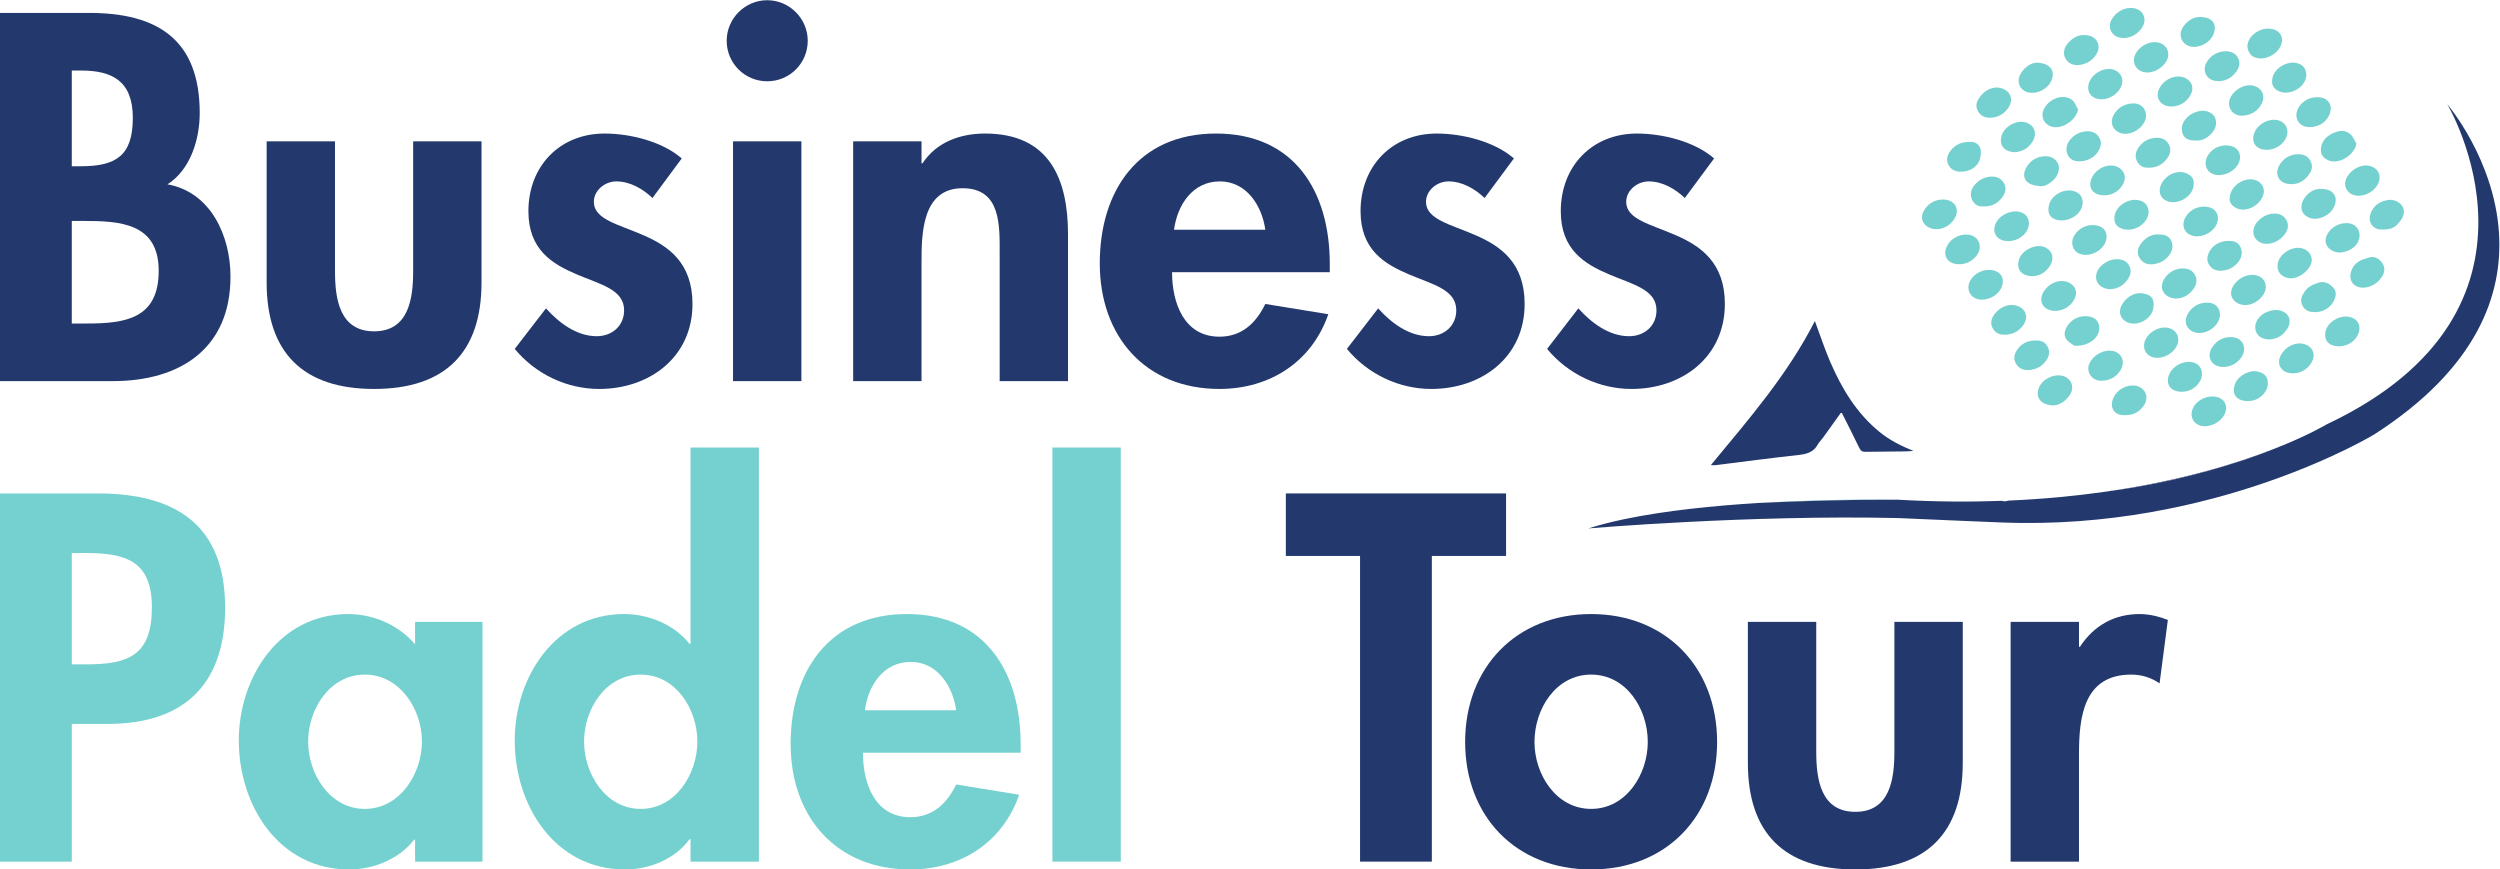 <?xml version="1.0" encoding="UTF-8" standalone="no"?>
<svg
   xmlns:dc="http://purl.org/dc/elements/1.1/"
   xmlns:cc="http://creativecommons.org/ns#"
   xmlns:rdf="http://www.w3.org/1999/02/22-rdf-syntax-ns#"
   xmlns:svg="http://www.w3.org/2000/svg"
   xmlns="http://www.w3.org/2000/svg"
   viewBox="0 0 516.149 179.508"
   height="179.508"
   width="516.149"
   xml:space="preserve"
   id="svg2"
   version="1.1"><defs
     id="defs6"><clipPath
       id="clipPath18"
       clipPathUnits="userSpaceOnUse"><path
         id="path16"
         d="M 0,134.631 H 387.112 V 0 H 0 Z" /></clipPath></defs><g
     transform="matrix(1.333,0,0,-1.333,0,179.508)"
     id="g10"><g
       id="g12"><g
         clip-path="url(#clipPath18)"
         id="g14"><g
           transform="translate(11.118,84.56)"
           id="g20"><path
             id="path22"
             style="fill:#23396e;fill-opacity:1;fill-rule:nonzero;stroke:none"
             d="m 0,0 h 2.345 c 5.975,0 11.118,0.756 11.118,8.167 0,7.414 -6.052,7.717 -11.648,7.717 H 0 Z m 0,24.354 h 1.362 c 5.446,0 8.092,1.589 8.092,7.489 0,5.824 -3.327,7.336 -8.017,7.336 H 0 Z m -11.118,23.75 H 2.723 c 10.588,0 17.093,-4.16 17.093,-15.505 0,-4.085 -1.437,-8.773 -4.991,-11.043 6.731,-1.21 9.757,-8.017 9.757,-14.295 0,-11.195 -7.867,-16.186 -18.229,-16.186 h -17.471 z" /></g><g
           transform="translate(51.888,112.771)"
           id="g24"><path
             id="path26"
             style="fill:#23396e;fill-opacity:1;fill-rule:nonzero;stroke:none"
             d="m 0,0 v -20.119 c 0,-4.235 0.681,-9.303 6.05,-9.303 5.371,0 6.052,5.068 6.052,9.303 V 0 h 10.59 v -21.858 c 0,-10.816 -5.599,-16.49 -16.642,-16.49 -11.043,0 -16.64,5.674 -16.64,16.49 V 0 Z" /></g><g
           transform="translate(101.053,103.998)"
           id="g28"><path
             id="path30"
             style="fill:#23396e;fill-opacity:1;fill-rule:nonzero;stroke:none"
             d="m 0,0 c -1.512,1.437 -3.479,2.571 -5.597,2.571 -1.739,0 -3.479,-1.36 -3.479,-3.177 0,-2.723 3.857,-3.479 7.639,-5.143 3.857,-1.662 7.639,-4.235 7.639,-10.663 0,-8.245 -6.655,-13.163 -14.447,-13.163 -4.991,0 -9.831,2.27 -13.085,6.203 l 4.841,6.279 c 2.042,-2.27 4.765,-4.312 7.866,-4.312 2.346,0 4.235,1.589 4.235,4.009 0,3.252 -3.704,4.008 -7.411,5.597 -3.707,1.587 -7.413,3.782 -7.413,9.757 0,6.958 4.84,12.026 11.801,12.026 3.932,0 8.923,-1.211 11.949,-3.857 z" /></g><path
           id="path32"
           style="fill:#23396e;fill-opacity:1;fill-rule:nonzero;stroke:none"
           d="m 124.123,75.635 h -10.59 v 37.136 h 10.59 z m 0.983,52.717 c 0,-3.479 -2.798,-6.278 -6.277,-6.278 -3.479,0 -6.278,2.799 -6.278,6.278 0,3.404 2.799,6.279 6.278,6.279 3.479,0 6.277,-2.875 6.277,-6.279" /><g
           transform="translate(142.73,109.369)"
           id="g34"><path
             id="path36"
             style="fill:#23396e;fill-opacity:1;fill-rule:nonzero;stroke:none"
             d="m 0,0 h 0.15 c 2.193,3.327 5.9,4.613 9.682,4.613 9.984,0 12.858,-7.033 12.858,-15.656 V -33.735 H 12.102 v 19.666 c 0,4.463 0.225,10.21 -5.749,10.21 C 0.075,-3.859 0,-10.893 0,-15.355 v -18.38 H -10.59 V 3.402 l 10.59,0 z" /></g><g
           transform="translate(195.977,99.082)"
           id="g38"><path
             id="path40"
             style="fill:#23396e;fill-opacity:1;fill-rule:nonzero;stroke:none"
             d="m 0,0 c -0.528,3.782 -2.949,7.487 -7.033,7.487 -4.236,0 -6.581,-3.63 -7.109,-7.487 z m -14.445,-6.58 c 0,-4.691 1.815,-9.984 7.336,-9.984 3.479,0 5.672,2.117 7.109,5.068 l 9.759,-1.589 c -2.573,-7.412 -9.078,-11.574 -16.868,-11.574 -11.496,0 -18.531,8.17 -18.531,19.44 0,11.269 5.976,20.119 18.001,20.119 C 4.54,14.9 9.984,5.899 9.984,-5.296 V -6.58 Z" /></g><g
           transform="translate(229.94,103.998)"
           id="g42"><path
             id="path44"
             style="fill:#23396e;fill-opacity:1;fill-rule:nonzero;stroke:none"
             d="m 0,0 c -1.512,1.437 -3.479,2.571 -5.597,2.571 -1.739,0 -3.479,-1.36 -3.479,-3.177 0,-2.723 3.857,-3.479 7.639,-5.143 3.857,-1.662 7.639,-4.235 7.639,-10.663 0,-8.245 -6.655,-13.163 -14.447,-13.163 -4.991,0 -9.831,2.27 -13.085,6.203 l 4.841,6.279 c 2.042,-2.27 4.765,-4.312 7.866,-4.312 2.346,0 4.236,1.589 4.236,4.009 0,3.252 -3.705,4.008 -7.412,5.597 -3.707,1.587 -7.413,3.782 -7.413,9.757 0,6.958 4.84,12.026 11.801,12.026 3.932,0 8.923,-1.211 11.949,-3.857 z" /></g><g
           transform="translate(260.951,103.998)"
           id="g46"><path
             id="path48"
             style="fill:#23396e;fill-opacity:1;fill-rule:nonzero;stroke:none"
             d="m 0,0 c -1.512,1.437 -3.479,2.571 -5.597,2.571 -1.739,0 -3.479,-1.36 -3.479,-3.177 0,-2.723 3.857,-3.479 7.639,-5.143 3.857,-1.662 7.639,-4.235 7.639,-10.663 0,-8.245 -6.655,-13.163 -14.447,-13.163 -4.991,0 -9.831,2.27 -13.085,6.203 l 4.841,6.279 c 2.042,-2.27 4.765,-4.312 7.866,-4.312 2.346,0 4.235,1.589 4.235,4.009 0,3.252 -3.704,4.008 -7.411,5.597 -3.707,1.587 -7.413,3.782 -7.413,9.757 0,6.958 4.84,12.026 11.801,12.026 3.932,0 8.923,-1.211 11.949,-3.857 z" /></g><g
           transform="translate(11.118,31.767)"
           id="g50"><path
             id="path52"
             style="fill:#75d1cf;fill-opacity:1;fill-rule:nonzero;stroke:none"
             d="m 0,0 h 2.27 c 6.58,0 10.135,1.439 10.135,8.85 0,7.336 -4.236,8.395 -10.438,8.395 L 0,17.245 Z M 0,-30.556 H -11.118 V 26.473 H 4.01 c 11.949,0 19.74,-4.765 19.74,-17.698 0,-12.102 -6.58,-18.001 -18.229,-18.001 H 0 Z" /></g><g
           transform="translate(65.35,19.818)"
           id="g54"><path
             id="path56"
             style="fill:#75d1cf;fill-opacity:1;fill-rule:nonzero;stroke:none"
             d="m 0,0 c 0,4.991 -3.404,10.362 -8.848,10.362 -5.447,0 -8.775,-5.371 -8.775,-10.362 0,-4.993 3.328,-10.437 8.775,-10.437 C -3.404,-10.437 0,-4.993 0,0 M 9.379,-18.607 H -1.059 v 3.404 h -0.15 c -2.27,-2.951 -6.202,-4.615 -10.06,-4.615 -10.892,0 -17.094,9.909 -17.094,19.968 0,9.834 6.277,19.591 16.942,19.591 3.857,0 7.791,-1.665 10.362,-4.69 V 18.53 H 9.379 Z" /></g><g
           transform="translate(108.01,19.818)"
           id="g58"><path
             id="path60"
             style="fill:#75d1cf;fill-opacity:1;fill-rule:nonzero;stroke:none"
             d="m 0,0 c 0,4.991 -3.329,10.362 -8.773,10.362 -5.446,0 -8.775,-5.371 -8.775,-10.362 0,-4.993 3.329,-10.437 8.775,-10.437 C -3.329,-10.437 0,-4.993 0,0 m -1.059,-15.128 h -0.15 c -2.195,-3.026 -6.127,-4.69 -9.984,-4.69 -10.893,0 -17.095,9.909 -17.095,19.968 0,9.834 6.277,19.591 16.942,19.591 3.857,0 7.792,-1.665 10.137,-4.613 h 0.15 v 30.406 h 10.59 v -64.141 h -10.59 z" /></g><g
           transform="translate(148.097,24.659)"
           id="g62"><path
             id="path64"
             style="fill:#75d1cf;fill-opacity:1;fill-rule:nonzero;stroke:none"
             d="m 0,0 c -0.528,3.782 -2.949,7.487 -7.033,7.487 -4.236,0 -6.581,-3.63 -7.109,-7.487 z m -14.445,-6.58 c 0,-4.691 1.815,-9.984 7.336,-9.984 3.479,0 5.672,2.117 7.109,5.068 l 9.759,-1.589 c -2.573,-7.412 -9.078,-11.574 -16.868,-11.574 -11.496,0 -18.531,8.17 -18.531,19.44 0,11.269 5.976,20.119 18.001,20.119 C 4.54,14.9 9.984,5.899 9.984,-5.296 V -6.58 Z" /></g><path
           id="path66"
           style="fill:#75d1cf;fill-opacity:1;fill-rule:nonzero;stroke:none"
           d="m 173.589,1.211 h -10.59 v 64.14 h 10.59 z" /><g
           transform="translate(221.768,1.211)"
           id="g68"><path
             id="path70"
             style="fill:#23396e;fill-opacity:1;fill-rule:nonzero;stroke:none"
             d="M 0,0 H -11.118 V 47.348 H -22.614 V 57.03 H 11.498 V 47.348 H 0 Z" /></g><g
           transform="translate(237.666,19.743)"
           id="g72"><path
             id="path74"
             style="fill:#23396e;fill-opacity:1;fill-rule:nonzero;stroke:none"
             d="m 0,0 c 0,-4.993 3.327,-10.362 8.773,-10.362 5.446,0 8.773,5.369 8.773,10.362 0,5.142 -3.327,10.437 -8.773,10.437 C 3.327,10.437 0,5.142 0,0 m 28.286,0 c 0,-11.498 -7.864,-19.743 -19.513,-19.743 -11.649,0 -19.515,8.245 -19.515,19.743 0,11.571 7.942,19.816 19.515,19.816 11.571,0 19.513,-8.245 19.513,-19.816" /></g><g
           transform="translate(281.307,38.348)"
           id="g76"><path
             id="path78"
             style="fill:#23396e;fill-opacity:1;fill-rule:nonzero;stroke:none"
             d="m 0,0 v -20.119 c 0,-4.235 0.681,-9.303 6.05,-9.303 5.371,0 6.052,5.068 6.052,9.303 V 0 h 10.59 v -21.858 c 0,-10.816 -5.599,-16.49 -16.642,-16.49 -11.043,0 -16.64,5.674 -16.64,16.49 V 0 Z" /></g><g
           transform="translate(322.002,34.49)"
           id="g80"><path
             id="path82"
             style="fill:#23396e;fill-opacity:1;fill-rule:nonzero;stroke:none"
             d="m 0,0 h 0.15 c 2.118,3.254 5.294,5.068 9.229,5.068 1.512,0 3.024,-0.378 4.385,-0.908 L 12.48,-5.672 C 11.193,-4.766 9.681,-4.31 8.092,-4.31 0.756,-4.31 0,-10.815 0,-16.564 V -33.279 H -10.59 V 3.857 l 10.59,0 z" /></g><g
           transform="translate(324.975,126.922)"
           id="g84"><path
             id="path86"
             style="fill:#75d1cf;fill-opacity:1;fill-rule:nonzero;stroke:none"
             d="M 0,0 C 0.041,0.166 0.06,0.33 0.058,0.49 0.06,0.33 0.041,0.166 0,0" /></g><g
           transform="translate(324.975,126.922)"
           id="g88"><path
             id="path90"
             style="fill:#75d1cf;fill-opacity:1;fill-rule:nonzero;stroke:none"
             d="M 0,0 C -0.021,-0.086 -0.049,-0.173 -0.082,-0.259 -0.049,-0.173 -0.021,-0.086 0,0" /></g><g
           transform="translate(349.343,99.921)"
           id="g92"><path
             id="path94"
             style="fill:#75d1cf;fill-opacity:1;fill-rule:nonzero;stroke:none"
             d="M 0,0 C 0.067,0.113 0.145,0.22 0.228,0.325 0.145,0.22 0.067,0.113 0,0" /></g><g
           transform="translate(358.248,86.334)"
           id="g96"><path
             id="path98"
             style="fill:#75d1cf;fill-opacity:1;fill-rule:nonzero;stroke:none"
             d="M 0,0 C -0.547,0.026 -0.996,0.195 -1.326,0.545 -0.996,0.195 -0.547,0.025 0,0 0.898,-0.088 1.81,0.206 2.48,0.782 1.81,0.206 0.898,-0.088 0,0" /></g><g
           transform="translate(324.92,128.021)"
           id="g100"><path
             id="path102"
             style="fill:#75d1cf;fill-opacity:1;fill-rule:nonzero;stroke:none"
             d="M 0,0 C 0.067,-0.175 0.105,-0.362 0.112,-0.556 0.105,-0.362 0.067,-0.175 0,0" /></g><g
           transform="translate(324.873,128.131)"
           id="g104"><path
             id="path106"
             style="fill:#75d1cf;fill-opacity:1;fill-rule:nonzero;stroke:none"
             d="M 0,0 C 0.009,-0.02 0.017,-0.041 0.026,-0.062 0.017,-0.041 0.009,-0.02 0,0" /></g><g
           transform="translate(278.576,64.196)"
           id="g108"><path
             id="path110"
             style="fill:#23396e;fill-opacity:1;fill-rule:nonzero;stroke:none"
             d="M 0,0 C 1.253,0.137 2.29,0.422 2.947,1.588 3.182,2.005 3.542,2.349 3.825,2.741 4.766,4.044 5.697,5.353 6.628,6.652 7.569,4.775 8.516,2.934 9.409,1.068 9.623,0.622 9.893,0.48 10.344,0.487 12.425,0.516 14.508,0.529 16.59,0.556 16.988,0.561 17.386,0.604 17.784,0.63 15.897,1.391 14.151,2.261 12.606,3.51 8.99,6.432 6.678,10.287 4.874,14.474 4.004,16.495 3.32,18.596 2.519,20.748 -1.676,12.505 -7.675,5.585 -13.592,-1.567 c 0.317,-0.009 0.49,-0.036 0.657,-0.016 C -8.624,-1.05 -4.317,-0.474 0,0" /></g><g
           transform="translate(314.063,109.067)"
           id="g112"><path
             id="path114"
             style="fill:#75d1cf;fill-opacity:1;fill-rule:nonzero;stroke:none"
             d="m 0,0 c -1.132,-1.575 -0.496,-2.974 1.492,-3.182 0.897,-0.24 1.673,0.175 2.366,0.775 0.844,0.73 1.179,1.824 0.853,2.607 C 4.377,1 3.546,1.48 2.523,1.397 1.483,1.312 0.612,0.851 0,0" /></g><g
           transform="translate(308.134,116.43)"
           id="g116"><path
             id="path118"
             style="fill:#75d1cf;fill-opacity:1;fill-rule:nonzero;stroke:none"
             d="M 0,0 C 1.274,0.001 2.278,0.537 2.974,1.616 3.867,3.001 3.121,4.513 1.21,4.686 0.135,4.684 -0.897,4.131 -1.631,3.008 -2.045,2.375 -2.178,1.729 -1.789,1.037 -1.397,0.339 -0.781,-0.001 0,0" /></g><g
           transform="translate(310.273,82.833)"
           id="g120"><path
             id="path122"
             style="fill:#75d1cf;fill-opacity:1;fill-rule:nonzero;stroke:none"
             d="M 0,0 C 1.42,-0.13 2.82,0.7 3.375,1.966 3.767,2.859 3.465,3.762 2.611,4.257 1.344,4.99 -0.367,4.503 -1.372,3.155 -1.827,2.544 -2.024,1.887 -1.728,1.185 -1.409,0.428 -0.793,0.017 0,0" /></g><g
           transform="translate(363.641,107.454)"
           id="g124"><path
             id="path126"
             style="fill:#75d1cf;fill-opacity:1;fill-rule:nonzero;stroke:none"
             d="M 0,0 C -0.951,-1.403 -0.207,-2.968 1.476,-3.105 2.793,-3.212 4.262,-2.311 4.765,-1.087 5.219,0.018 4.7,1.112 3.55,1.478 2.362,1.856 0.825,1.216 0,0" /></g><g
           transform="translate(348.96,125.912)"
           id="g128"><path
             id="path130"
             style="fill:#75d1cf;fill-opacity:1;fill-rule:nonzero;stroke:none"
             d="M 0,0 C 1.641,-0.944 4.337,0.458 4.508,2.497 4.492,3.124 4.233,3.743 3.463,4.096 1.813,4.853 -0.517,3.67 -0.85,1.888 -0.978,1.207 -0.586,0.337 0,0" /></g><g
           transform="translate(330.354,118.652)"
           id="g132"><path
             id="path134"
             style="fill:#75d1cf;fill-opacity:1;fill-rule:nonzero;stroke:none"
             d="m 0,0 c -1.355,-0.062 -2.42,-0.666 -3.046,-1.922 -0.536,-1.077 -0.084,-2.222 1.042,-2.647 1.607,-0.606 3.861,0.79 4.029,2.496 C 2.141,-0.89 1.259,0.058 0,0" /></g><g
           transform="translate(356.081,110.779)"
           id="g136"><path
             id="path138"
             style="fill:#75d1cf;fill-opacity:1;fill-rule:nonzero;stroke:none"
             d="m 0,0 c -1.255,0.014 -2.298,-0.493 -2.986,-1.598 -0.899,-1.446 -0.182,-2.898 1.49,-3.02 1.115,-0.121 2.032,0.306 2.745,1.108 0.567,0.639 0.984,1.384 0.604,2.297 C 1.512,-0.394 0.819,-0.009 0,0" /></g><g
           transform="translate(346.25,87.915)"
           id="g140"><path
             id="path142"
             style="fill:#75d1cf;fill-opacity:1;fill-rule:nonzero;stroke:none"
             d="M 0,0 C 1.27,-1.004 3.371,-0.425 4.346,1.187 5.173,2.553 4.406,4.044 2.809,4.177 1.4,4.294 -0.163,3.281 -0.592,1.943 -0.838,1.174 -0.637,0.504 0,0" /></g><g
           transform="translate(349.215,121.341)"
           id="g144"><path
             id="path146"
             style="fill:#75d1cf;fill-opacity:1;fill-rule:nonzero;stroke:none"
             d="m 0,0 c -1.566,0.557 -3.798,-0.856 -3.964,-2.508 -0.121,-1.21 0.809,-2.168 2.104,-2.084 1.291,0.083 2.315,0.667 2.94,1.844 C 1.683,-1.612 1.216,-0.433 0,0" /></g><g
           transform="translate(352.451,101.578)"
           id="g148"><path
             id="path150"
             style="fill:#75d1cf;fill-opacity:1;fill-rule:nonzero;stroke:none"
             d="M 0,0 C 0.697,-0.042 1.253,-0.335 1.603,-0.885 1.253,-0.335 0.697,-0.042 0.001,0.001 -1.051,0.089 -2.205,-0.48 -2.879,-1.331 -2.205,-0.48 -1.051,0.089 0,0" /></g><g
           transform="translate(353.92,98.453)"
           id="g152"><path
             id="path154"
             style="fill:#75d1cf;fill-opacity:1;fill-rule:nonzero;stroke:none"
             d="M 0,0 C 0.432,0.618 0.592,1.298 0.271,1.989 0.229,2.078 0.184,2.162 0.134,2.24 -0.216,2.79 -0.773,3.083 -1.469,3.125 -2.52,3.214 -3.674,2.644 -4.348,1.794 -4.431,1.689 -4.509,1.581 -4.577,1.468 -4.665,1.322 -4.738,1.169 -4.795,1.011 -5.177,-0.049 -4.67,-1.075 -3.583,-1.44 -2.402,-1.836 -0.845,-1.209 0,0" /></g><g
           transform="translate(359.465,111.644)"
           id="g156"><path
             id="path158"
             style="fill:#75d1cf;fill-opacity:1;fill-rule:nonzero;stroke:none"
             d="M 0,0 C -0.083,-0.855 0.35,-1.444 1.113,-1.794 2.71,-2.525 5.131,-1.119 5.508,0.76 5.206,1.256 4.996,1.855 4.582,2.228 3.724,3.003 2.709,2.79 1.772,2.338 0.802,1.871 0.11,1.126 0,0" /></g><g
           transform="translate(325.517,75.689)"
           id="g160"><path
             id="path162"
             style="fill:#75d1cf;fill-opacity:1;fill-rule:nonzero;stroke:none"
             d="M 0,0 C 1.222,0.038 2.233,0.533 2.902,1.622 3.775,3.044 3.035,4.543 1.384,4.667 0.069,4.767 -1.442,3.836 -1.931,2.626 -2.458,1.324 -1.481,-0.046 0,0" /></g><g
           transform="translate(322.154,101.978)"
           id="g164"><path
             id="path166"
             style="fill:#75d1cf;fill-opacity:1;fill-rule:nonzero;stroke:none"
             d="M 0,0 C 0.669,1.032 0.523,2.272 -0.33,2.81 -2.04,3.888 -4.686,2.562 -4.875,0.533 -4.974,-0.532 -4.524,-1.149 -3.472,-1.388 -2.232,-1.67 -0.68,-1.049 0,0" /></g><g
           transform="translate(341.682,124.855)"
           id="g168"><path
             id="path170"
             style="fill:#75d1cf;fill-opacity:1;fill-rule:nonzero;stroke:none"
             d="m 0,0 c -0.591,-1.215 0.105,-2.555 1.465,-2.725 1.421,-0.179 2.529,0.42 3.315,1.58 C 5.675,0.177 4.901,1.724 3.304,1.866 1.954,1.986 0.592,1.217 0,0" /></g><g
           transform="translate(327.998,108.795)"
           id="g172"><path
             id="path174"
             style="fill:#75d1cf;fill-opacity:1;fill-rule:nonzero;stroke:none"
             d="m 0,0 c -1.26,0.627 -3.094,-0.046 -3.878,-1.422 -0.847,-1.488 -0.193,-2.792 1.482,-2.95 1.343,-0.126 2.569,0.528 3.22,1.718 C 1.398,-1.605 1.064,-0.529 0,0" /></g><g
           transform="translate(354.344,91.607)"
           id="g176"><path
             id="path178"
             style="fill:#75d1cf;fill-opacity:1;fill-rule:nonzero;stroke:none"
             d="M 0,0 C 1.498,-0.314 3.154,1.008 3.594,2.17 3.946,3.101 3.463,4.092 2.518,4.494 0.906,5.181 -1.401,3.816 -1.583,2.068 -1.694,1.005 -1.059,0.222 0,0" /></g><g
           transform="translate(318.059,86.523)"
           id="g180"><path
             id="path182"
             style="fill:#75d1cf;fill-opacity:1;fill-rule:nonzero;stroke:none"
             d="M 0,0 C 1.396,-0.121 2.77,0.704 3.316,1.992 3.704,2.906 3.41,3.784 2.551,4.28 1.263,5.024 -0.499,4.496 -1.456,3.077 -2.433,1.631 -1.732,0.151 0,0" /></g><g
           transform="translate(339.885,83.207)"
           id="g184"><path
             id="path186"
             style="fill:#75d1cf;fill-opacity:1;fill-rule:nonzero;stroke:none"
             d="M 0,0 C 1.612,-0.554 3.759,0.814 3.938,2.509 4.058,3.649 3.297,4.555 2.096,4.587 0.826,4.622 -0.23,4.089 -0.925,3.026 -1.753,1.759 -1.32,0.454 0,0" /></g><g
           transform="translate(338.69,122.456)"
           id="g188"><path
             id="path190"
             style="fill:#75d1cf;fill-opacity:1;fill-rule:nonzero;stroke:none"
             d="m 0,0 c -1.277,0.805 -3.18,0.221 -4.122,-1.265 -0.875,-1.38 -0.163,-2.852 1.455,-3.008 1.43,-0.138 2.819,0.696 3.372,2.026 C 1.075,-1.359 0.808,-0.509 0,0" /></g><g
           transform="translate(328.354,128.827)"
           id="g192"><path
             id="path194"
             style="fill:#75d1cf;fill-opacity:1;fill-rule:nonzero;stroke:none"
             d="M 0,0 C 1.316,-0.263 2.774,0.439 3.489,1.681 4.248,2.997 3.505,4.432 1.982,4.593 0.69,4.73 -0.636,4.005 -1.307,2.797 -1.972,1.6 -1.351,0.27 0,0" /></g><g
           transform="translate(337.274,81.38)"
           id="g196"><path
             id="path198"
             style="fill:#75d1cf;fill-opacity:1;fill-rule:nonzero;stroke:none"
             d="M 0,0 C 0.345,0.992 -0.109,1.985 -1.091,2.39 -2.703,3.054 -5.017,1.665 -5.192,-0.071 -5.293,-1.072 -4.654,-1.905 -3.637,-2.096 -2.196,-2.366 -0.478,-1.376 0,0" /></g><g
           transform="translate(330.512,125.456)"
           id="g200"><path
             id="path202"
             style="fill:#75d1cf;fill-opacity:1;fill-rule:nonzero;stroke:none"
             d="M 0,0 C -0.068,-1.07 0.734,-1.928 1.881,-2.013 3.468,-2.132 5.232,-0.756 5.319,0.668 5.384,1.733 4.581,2.587 3.429,2.679 1.834,2.807 0.092,1.445 0,0" /></g><g
           transform="translate(298.649,99.49)"
           id="g204"><path
             id="path206"
             style="fill:#75d1cf;fill-opacity:1;fill-rule:nonzero;stroke:none"
             d="M 0,0 C 1.271,-0.711 3,-0.218 3.953,1.126 4.978,2.573 4.296,4.101 2.552,4.266 1.156,4.398 -0.197,3.613 -0.781,2.332 -1.202,1.41 -0.898,0.502 0,0" /></g><g
           transform="translate(320.997,119.121)"
           id="g208"><path
             id="path210"
             style="fill:#75d1cf;fill-opacity:1;fill-rule:nonzero;stroke:none"
             d="m 0,0 c -1.285,1.122 -3.61,0.364 -4.447,-1.386 -0.514,-1.073 -0.051,-2.212 1.074,-2.643 1.562,-0.599 3.887,0.832 4.241,2.605 C 0.585,-0.942 0.399,-0.349 0,0" /></g><g
           transform="translate(303.832,108.074)"
           id="g212"><path
             id="path214"
             style="fill:#75d1cf;fill-opacity:1;fill-rule:nonzero;stroke:none"
             d="M 0,0 C 1.117,0.051 2.104,0.509 2.63,1.477 2.943,2.052 3.06,2.879 2.919,3.517 2.765,4.213 2.06,4.585 1.664,4.6 0.022,4.72 -0.986,4.204 -1.732,3.238 -2.247,2.572 -2.473,1.777 -2.003,0.969 -1.562,0.212 -0.829,-0.038 0,0" /></g><g
           transform="translate(306.356,88.32)"
           id="g216"><path
             id="path218"
             style="fill:#75d1cf;fill-opacity:1;fill-rule:nonzero;stroke:none"
             d="M 0,0 C 1.276,-0.325 2.974,0.463 3.562,1.654 4.291,3.13 3.595,4.389 1.971,4.53 0.738,4.636 -0.475,4.039 -1.124,3.007 -1.897,1.778 -1.362,0.347 0,0" /></g><g
           transform="translate(347.418,79.805)"
           id="g220"><path
             id="path222"
             style="fill:#75d1cf;fill-opacity:1;fill-rule:nonzero;stroke:none"
             d="M 0,0 C 0.501,1.197 -0.165,2.435 -1.453,2.614 -2.87,2.811 -3.983,2.252 -4.779,1.082 -5.719,-0.3 -4.986,-1.816 -3.318,-1.973 -1.966,-2.101 -0.52,-1.241 0,0" /></g><g
           transform="translate(326.263,97.771)"
           id="g224"><path
             id="path226"
             style="fill:#75d1cf;fill-opacity:1;fill-rule:nonzero;stroke:none"
             d="M 0,0 C 0.105,0.956 -0.393,1.681 -1.324,1.927 -2.858,2.333 -4.501,1.553 -5.148,0.112 -5.513,-0.699 -5.241,-1.763 -4.556,-2.211 -2.941,-3.265 -0.214,-1.942 0,0" /></g><g
           transform="translate(301.628,96.689)"
           id="g228"><path
             id="path230"
             style="fill:#75d1cf;fill-opacity:1;fill-rule:nonzero;stroke:none"
             d="m 0,0 c -0.815,-1.466 -0.111,-2.799 1.553,-2.942 1.262,-0.109 2.478,0.51 3.139,1.598 0.742,1.22 0.121,2.673 -1.257,2.942 C 2.13,1.853 0.646,1.162 0,0" /></g><g
           transform="translate(338.947,98.432)"
           id="g232"><path
             id="path234"
             style="fill:#75d1cf;fill-opacity:1;fill-rule:nonzero;stroke:none"
             d="M 0,0 C 1.633,-1.051 4.356,0.264 4.568,2.205 4.67,3.136 4.144,3.886 3.221,4.127 1.706,4.521 0.12,3.788 -0.564,2.378 -0.987,1.507 -0.742,0.478 0,0" /></g><g
           transform="translate(329.665,84.676)"
           id="g236"><path
             id="path238"
             style="fill:#75d1cf;fill-opacity:1;fill-rule:nonzero;stroke:none"
             d="M 0,0 C 1.176,-0.416 2.795,0.145 3.556,1.432 3.874,1.97 3.988,2.791 3.843,3.4 3.669,4.128 2.947,4.505 1.883,4.58 0.868,4.668 -0.463,3.894 -1.078,2.679 -1.644,1.563 -1.183,0.418 0,0" /></g><g
           transform="translate(331.262,111.864)"
           id="g240"><path
             id="path242"
             style="fill:#75d1cf;fill-opacity:1;fill-rule:nonzero;stroke:none"
             d="m 0,0 c -0.462,-0.644 -0.635,-1.333 -0.326,-2.049 0.311,-0.722 0.911,-1.121 1.557,-1.109 1.419,-0.126 2.388,0.424 3.113,1.355 0.51,0.655 0.769,1.443 0.297,2.266 C 4.184,1.259 3.436,1.526 2.577,1.455 1.509,1.368 0.641,0.894 0,0" /></g><g
           transform="translate(324.899,128.069)"
           id="g244"><path
             id="path246"
             style="fill:#75d1cf;fill-opacity:1;fill-rule:nonzero;stroke:none"
             d="M 0,0 C 0.007,-0.016 0.014,-0.032 0.02,-0.048 0.014,-0.032 0.007,-0.016 0,0" /></g><g
           transform="translate(323.188,129.21)"
           id="g248"><path
             id="path250"
             style="fill:#75d1cf;fill-opacity:1;fill-rule:nonzero;stroke:none"
             d="M 0,0 C 0.825,-0.079 1.417,-0.503 1.685,-1.079 1.417,-0.503 0.825,-0.078 0,0.001 -1.064,0.138 -1.914,-0.253 -2.621,-0.936 -1.914,-0.253 -1.064,0.138 0,0" /></g><g
           transform="translate(325.032,127.466)"
           id="g252"><path
             id="path254"
             style="fill:#75d1cf;fill-opacity:1;fill-rule:nonzero;stroke:none"
             d="M 0,0 C 0.001,-0.018 0.001,-0.035 0.002,-0.053 0.001,-0.035 0.001,-0.018 0,0" /></g><g
           transform="translate(322.002,124.601)"
           id="g256"><path
             id="path258"
             style="fill:#75d1cf;fill-opacity:1;fill-rule:nonzero;stroke:none"
             d="m 0,0 c 1.096,0.111 1.982,0.621 2.616,1.545 0.117,0.171 0.208,0.344 0.275,0.517 0.034,0.087 0.061,0.173 0.082,0.259 0.042,0.166 0.06,0.33 0.059,0.49 C 3.031,2.829 3.031,2.847 3.03,2.864 3.022,3.058 2.985,3.245 2.918,3.42 2.912,3.437 2.904,3.452 2.897,3.468 2.889,3.489 2.881,3.51 2.871,3.53 2.603,4.105 2.012,4.53 1.186,4.609 0.122,4.747 -0.728,4.356 -1.435,3.673 -1.536,3.575 -1.634,3.472 -1.729,3.363 -2.376,2.623 -2.502,1.683 -2.077,0.965 -1.613,0.182 -0.862,-0.087 0,0" /></g><g
           transform="translate(314.588,91.88)"
           id="g260"><path
             id="path262"
             style="fill:#75d1cf;fill-opacity:1;fill-rule:nonzero;stroke:none"
             d="M 0,0 C 1.075,-0.023 2.127,0.429 2.846,1.496 3.668,2.717 3.315,4.017 2.072,4.514 0.643,5.085 -1.5,4.006 -1.908,2.511 -2.284,1.133 -1.612,0.153 0,0" /></g><g
           transform="translate(336.897,88.428)"
           id="g264"><path
             id="path266"
             style="fill:#75d1cf;fill-opacity:1;fill-rule:nonzero;stroke:none"
             d="M 0,0 C 1.04,-0.049 2.036,0.435 2.76,1.389 3.266,2.055 3.524,2.824 3.065,3.656 2.635,4.437 1.924,4.69 1.097,4.66 -0.091,4.617 -1.005,4.054 -1.666,3.077 -2.585,1.718 -1.822,0.144 0,0" /></g><g
           transform="translate(314.197,77.351)"
           id="g268"><path
             id="path270"
             style="fill:#75d1cf;fill-opacity:1;fill-rule:nonzero;stroke:none"
             d="M 0,0 C 1.088,0.063 2.013,0.492 2.685,1.412 3.154,2.053 3.324,2.744 3.022,3.46 2.716,4.185 2.11,4.579 1.372,4.571 0.188,4.683 -0.985,4.211 -1.627,3.336 -2.12,2.665 -2.448,1.925 -2.009,1.085 -1.587,0.277 -0.859,-0.05 0,0" /></g><g
           transform="translate(354.86,76.85)"
           id="g272"><path
             id="path274"
             style="fill:#75d1cf;fill-opacity:1;fill-rule:nonzero;stroke:none"
             d="M 0,0 C 1.435,-0.13 2.81,0.716 3.342,2.055 3.695,2.943 3.403,3.806 2.589,4.28 1.282,5.041 -0.526,4.481 -1.469,3.023 -2.391,1.595 -1.691,0.153 0,0" /></g><g
           transform="translate(337.624,73.996)"
           id="g276"><path
             id="path278"
             style="fill:#75d1cf;fill-opacity:1;fill-rule:nonzero;stroke:none"
             d="M 0,0 C 1.342,-0.118 2.588,0.57 3.189,1.76 3.767,2.906 3.277,4.196 2.14,4.517 0.769,4.905 -0.887,4.167 -1.553,2.871 -2.309,1.4 -1.629,0.143 0,0" /></g><g
           transform="translate(317.811,71.875)"
           id="g280"><path
             id="path282"
             style="fill:#75d1cf;fill-opacity:1;fill-rule:nonzero;stroke:none"
             d="M 0,0 C 0.946,-0.073 1.986,0.498 2.722,1.547 3.564,2.747 3.083,4.12 1.757,4.542 0.381,4.98 -1.467,4.104 -2.006,2.758 -2.572,1.343 -1.886,0.19 0,0" /></g><g
           transform="translate(326.697,89.871)"
           id="g284"><path
             id="path286"
             style="fill:#75d1cf;fill-opacity:1;fill-rule:nonzero;stroke:none"
             d="M 0,0 C 1.027,-0.017 2.061,0.415 2.787,1.433 3.257,2.093 3.508,2.831 3.088,3.629 2.691,4.383 2.016,4.619 1.208,4.648 0.054,4.689 -1.342,3.877 -1.828,2.842 -2.466,1.484 -1.711,0.164 0,0" /></g><g
           transform="translate(351.916,122.302)"
           id="g288"><path
             id="path290"
             style="fill:#75d1cf;fill-opacity:1;fill-rule:nonzero;stroke:none"
             d="M 0,0 C -0.084,-0.822 0.259,-1.396 1.003,-1.749 2.611,-2.512 4.93,-1.346 5.261,0.396 5.412,1.19 5.078,1.99 4.445,2.351 2.776,3.305 0.174,1.928 0,0" /></g><g
           transform="translate(368.977,91.883)"
           id="g292"><path
             id="path294"
             style="fill:#75d1cf;fill-opacity:1;fill-rule:nonzero;stroke:none"
             d="M 0,0 C 0.391,0.686 0.458,1.392 -0.016,2.059 -0.488,2.723 -1.195,3.135 -1.971,2.92 -3.116,2.603 -4.27,2.255 -4.775,0.904 -5.274,-0.431 -4.664,-1.607 -3.233,-1.759 -2.039,-1.887 -0.646,-1.133 0,0" /></g><g
           transform="translate(327.529,123.819)"
           id="g296"><path
             id="path298"
             style="fill:#75d1cf;fill-opacity:1;fill-rule:nonzero;stroke:none"
             d="m 0,0 c -1.61,0.66 -3.914,-0.736 -4.092,-2.479 -0.104,-1.02 0.449,-1.773 1.462,-1.99 1.431,-0.306 3.004,0.525 3.64,1.924 C 1.469,-1.533 1.028,-0.422 0,0" /></g><g
           transform="translate(313.694,115.725)"
           id="g300"><path
             id="path302"
             style="fill:#75d1cf;fill-opacity:1;fill-rule:nonzero;stroke:none"
             d="m 0,0 c -1.434,0.389 -3.327,-0.704 -3.702,-2.137 -0.36,-1.372 0.339,-2.366 1.961,-2.497 1.09,0.014 2.159,0.525 2.846,1.631 C 1.913,-1.702 1.391,-0.377 0,0" /></g><g
           transform="translate(359.706,105.404)"
           id="g304"><path
             id="path306"
             style="fill:#75d1cf;fill-opacity:1;fill-rule:nonzero;stroke:none"
             d="m 0,0 c -1.232,0.108 -2.209,-0.514 -2.881,-1.568 -0.578,-0.909 -0.632,-2.322 0.898,-2.914 1.255,-0.486 3.074,0.285 3.749,1.634 C 2.525,-1.331 1.786,-0.076 0,0" /></g><g
           transform="translate(361.466,81.126)"
           id="g308"><path
             id="path310"
             style="fill:#75d1cf;fill-opacity:1;fill-rule:nonzero;stroke:none"
             d="M 0,0 C 1.281,-0.334 2.69,0.161 3.451,1.211 4.235,2.293 4.128,3.549 3.2,4.149 1.573,5.2 -1.137,3.862 -1.329,1.913 -1.426,0.925 -0.957,0.249 0,0" /></g><g
           transform="translate(340.26,68.988)"
           id="g312"><path
             id="path314"
             style="fill:#75d1cf;fill-opacity:1;fill-rule:nonzero;stroke:none"
             d="M 0,0 C 1.609,-1.025 4.395,0.397 4.536,2.42 4.523,3.099 4.253,3.717 3.482,4.056 1.936,4.736 -0.248,3.746 -0.728,2.134 -0.983,1.276 -0.7,0.446 0,0" /></g><g
           transform="translate(361.069,87.457)"
           id="g316"><path
             id="path318"
             style="fill:#75d1cf;fill-opacity:1;fill-rule:nonzero;stroke:none"
             d="M 0,0 C -0.104,-0.123 -0.218,-0.237 -0.34,-0.342 -0.218,-0.237 -0.104,-0.123 0,0" /></g><g
           transform="translate(358.248,86.334)"
           id="g320"><path
             id="path322"
             style="fill:#75d1cf;fill-opacity:1;fill-rule:nonzero;stroke:none"
             d="M 0,0 C 0.898,-0.088 1.81,0.206 2.48,0.782 2.602,0.886 2.716,1 2.82,1.123 2.977,1.307 3.112,1.511 3.221,1.733 3.533,2.368 3.72,3.108 3.182,3.716 2.588,4.388 1.823,4.854 0.885,4.553 0.052,4.286 -0.755,3.976 -1.301,3.156 -1.739,2.498 -2.021,1.907 -1.7,1.138 -1.602,0.901 -1.476,0.704 -1.326,0.545 -0.996,0.195 -0.547,0.026 0,0" /></g><g
           transform="translate(335.993,95.17)"
           id="g324"><path
             id="path326"
             style="fill:#75d1cf;fill-opacity:1;fill-rule:nonzero;stroke:none"
             d="M 0,0 C 0.482,0.667 0.624,1.391 0.322,2.132 0.014,2.887 -0.65,3.175 -1.399,3.165 -2.676,3.328 -3.605,2.748 -4.32,1.855 -4.862,1.178 -5.113,0.347 -4.599,-0.479 -4.129,-1.235 -3.382,-1.535 -2.514,-1.432 -1.488,-1.309 -0.627,-0.867 0,0" /></g><g
           transform="translate(314.114,99.311)"
           id="g328"><path
             id="path330"
             style="fill:#75d1cf;fill-opacity:1;fill-rule:nonzero;stroke:none"
             d="M 0,0 C 0.316,0.856 0.06,1.796 -0.61,2.24 -2.228,3.312 -5.068,1.93 -5.225,-0.006 -5.29,-0.815 -4.883,-1.483 -4.136,-1.793 -2.62,-2.421 -0.564,-1.53 0,0" /></g><g
           transform="translate(352.724,116.063)"
           id="g332"><path
             id="path334"
             style="fill:#75d1cf;fill-opacity:1;fill-rule:nonzero;stroke:none"
             d="m 0,0 c -1.345,0.279 -2.983,-0.587 -3.514,-1.859 -0.612,-1.464 0.075,-2.608 1.642,-2.735 1.209,-0.097 2.435,0.528 3.075,1.568 C 1.994,-1.739 1.42,-0.295 0,0" /></g><g
           transform="translate(308.314,107.308)"
           id="g336"><path
             id="path338"
             style="fill:#75d1cf;fill-opacity:1;fill-rule:nonzero;stroke:none"
             d="m 0,0 c -1.043,-0.077 -1.888,-0.548 -2.545,-1.374 -0.516,-0.649 -0.663,-1.387 -0.37,-2.12 0.289,-0.724 0.918,-1.109 1.516,-1.116 1.449,-0.114 2.425,0.411 3.156,1.344 0.516,0.659 0.772,1.447 0.302,2.261 C 1.607,-0.222 0.865,0.064 0,0" /></g><g
           transform="translate(320.562,112.937)"
           id="g340"><path
             id="path342"
             style="fill:#75d1cf;fill-opacity:1;fill-rule:nonzero;stroke:none"
             d="m 0,0 c -0.506,-0.648 -0.643,-1.405 -0.361,-2.131 0.296,-0.76 0.971,-1.128 1.753,-1.126 1.149,-0.075 2.445,0.576 3.009,1.507 0.425,0.703 0.641,1.451 0.16,2.209 C 4.119,1.156 3.431,1.44 2.621,1.394 1.539,1.332 0.668,0.855 0,0" /></g><g
           transform="translate(328.613,70.387)"
           id="g344"><path
             id="path346"
             style="fill:#75d1cf;fill-opacity:1;fill-rule:nonzero;stroke:none"
             d="M 0,0 C 1.72,-0.173 2.724,0.438 3.449,1.498 4.364,2.836 3.554,4.434 1.937,4.569 0.702,4.672 -0.626,3.934 -1.199,2.827 -1.959,1.357 -1.276,0.112 0,0" /></g><g
           transform="translate(327.488,101.047)"
           id="g348"><path
             id="path350"
             style="fill:#75d1cf;fill-opacity:1;fill-rule:nonzero;stroke:none"
             d="M 0,0 C -0.075,-0.918 0.289,-1.486 1.151,-1.796 2.759,-2.374 4.761,-1.359 5.227,0.271 5.448,1.045 5.117,1.963 4.485,2.333 2.783,3.326 0.161,1.962 0,0" /></g><g
           transform="translate(350.454,104.224)"
           id="g352"><path
             id="path354"
             style="fill:#75d1cf;fill-opacity:1;fill-rule:nonzero;stroke:none"
             d="M 0,0 C 0.423,0.945 0.086,1.961 -0.802,2.416 -2.459,3.266 -4.916,1.897 -5.104,-0.1 -5.243,-0.856 -4.818,-1.419 -4.073,-1.794 -2.716,-2.478 -0.714,-1.594 0,0" /></g><g
           transform="translate(341.789,110.255)"
           id="g356"><path
             id="path358"
             style="fill:#75d1cf;fill-opacity:1;fill-rule:nonzero;stroke:none"
             d="M 0,0 C -0.391,-0.854 -0.111,-1.933 0.616,-2.375 2.269,-3.379 4.969,-2.021 5.154,-0.094 5.235,0.763 4.737,1.508 3.918,1.754 2.352,2.225 0.675,1.474 0,0" /></g><g
           transform="translate(356.083,118.113)"
           id="g360"><path
             id="path362"
             style="fill:#75d1cf;fill-opacity:1;fill-rule:nonzero;stroke:none"
             d="m 0,0 c -0.411,-0.67 -0.592,-1.425 -0.195,-2.149 0.377,-0.686 1.051,-0.985 1.83,-0.983 1.256,0.005 2.304,0.542 2.909,1.603 C 5.434,0.03 4.637,1.44 3.026,1.488 1.854,1.589 0.615,1.003 0,0" /></g><g
           transform="translate(314.05,120.376)"
           id="g364"><path
             id="path366"
             style="fill:#75d1cf;fill-opacity:1;fill-rule:nonzero;stroke:none"
             d="M 0,0 C 1.387,-0.381 3.111,0.466 3.677,1.806 4.29,3.256 3.601,4.414 1.588,4.591 0.677,4.633 -0.363,4.037 -1.063,2.91 -1.801,1.721 -1.266,0.348 0,0" /></g><g
           transform="translate(338.692,107.799)"
           id="g368"><path
             id="path370"
             style="fill:#75d1cf;fill-opacity:1;fill-rule:nonzero;stroke:none"
             d="m 0,0 c -1.378,0.64 -3.22,-0.143 -3.963,-1.685 -0.47,-0.975 -0.211,-1.978 0.636,-2.461 1.642,-0.939 4.204,0.4 4.392,2.295 C 1.161,-0.884 0.891,-0.414 0,0" /></g><g
           transform="translate(346.734,94.165)"
           id="g372"><path
             id="path374"
             style="fill:#75d1cf;fill-opacity:1;fill-rule:nonzero;stroke:none"
             d="M 0,0 C 0.483,0.652 0.61,1.413 0.318,2.142 0.038,2.839 -0.585,3.185 -1.291,3.176 -2.549,3.293 -3.794,2.725 -4.409,1.74 -4.84,1.049 -5.053,0.28 -4.606,-0.472 c 0.457,-0.767 1.223,-1.035 2.084,-0.952 1.04,0.1 1.895,0.579 2.522,1.424" /></g><g
           transform="translate(339.329,127.451)"
           id="g376"><path
             id="path378"
             style="fill:#75d1cf;fill-opacity:1;fill-rule:nonzero;stroke:none"
             d="M 0,0 C 1.355,-0.282 3.044,0.656 3.528,1.959 3.561,2.048 3.589,2.136 3.613,2.221 3.757,2.736 3.738,3.191 3.573,3.56 3.326,4.114 2.75,4.475 1.9,4.556 0.633,4.72 -0.323,4.201 -1.046,3.266 -1.095,3.204 -1.142,3.14 -1.188,3.074 -2.056,1.836 -1.442,0.3 0,0" /></g><g
           transform="translate(347.865,72.553)"
           id="g380"><path
             id="path382"
             style="fill:#75d1cf;fill-opacity:1;fill-rule:nonzero;stroke:none"
             d="M 0,0 C 0.989,-0.081 1.886,0.24 2.566,0.924 3.24,1.601 3.553,2.419 3.31,3.349 3.124,4.065 2.512,4.408 1.831,4.568 0.572,4.864 -1.137,3.965 -1.647,2.769 -2.293,1.252 -1.627,0.133 0,0" /></g><g
           transform="translate(324.788,82.65)"
           id="g384"><path
             id="path386"
             style="fill:#75d1cf;fill-opacity:1;fill-rule:nonzero;stroke:none"
             d="M 0,0 C 0.728,1.166 0.297,2.604 -0.875,2.919 -2.254,3.289 -3.618,2.848 -4.463,1.709 -4.953,1.049 -5.237,0.236 -4.78,-0.474 -4.438,-1.006 -3.767,-1.326 -3.501,-1.536 -1.971,-1.648 -0.596,-0.955 0,0" /></g><g
           transform="translate(367.427,102.153)"
           id="g388"><path
             id="path390"
             style="fill:#75d1cf;fill-opacity:1;fill-rule:nonzero;stroke:none"
             d="m 0,0 c -0.862,-1.488 -0.252,-2.795 1.129,-3.03 1.006,-0.032 1.975,-0.019 2.687,0.722 0.61,0.634 1.212,1.358 1.055,2.316 C 4.706,1.006 3.538,1.702 2.449,1.539 1.414,1.385 0.523,0.903 0,0" /></g><g
           transform="translate(341.017,117.512)"
           id="g392"><path
             id="path394"
             style="fill:#75d1cf;fill-opacity:1;fill-rule:nonzero;stroke:none"
             d="m 0,0 c -1.029,-0.112 -1.898,-0.526 -2.557,-1.356 -0.533,-0.671 -0.672,-1.44 -0.401,-2.202 0.271,-0.765 0.967,-1.036 1.751,-1.037 1.261,-0.165 2.204,0.407 2.929,1.344 0.521,0.674 0.665,1.472 0.285,2.28 C 1.729,-0.382 0.745,0.081 0,0" /></g><g
           transform="translate(360.723,98.784)"
           id="g396"><path
             id="path398"
             style="fill:#75d1cf;fill-opacity:1;fill-rule:nonzero;stroke:none"
             d="M 0,0 C -0.955,-1.252 -0.602,-2.529 0.856,-3.098 2.04,-3.561 3.939,-2.782 4.484,-1.61 5.143,-0.197 4.422,1.186 2.96,1.313 1.831,1.412 0.691,0.906 0,0" /></g><g
           transform="translate(354.244,83.718)"
           id="g400"><path
             id="path402"
             style="fill:#75d1cf;fill-opacity:1;fill-rule:nonzero;stroke:none"
             d="M 0,0 C 0.807,1.275 0.301,2.506 -1.116,2.862 -2.229,3.14 -3.842,2.542 -4.491,1.594 -4.945,0.93 -5.105,0.191 -4.761,-0.547 -4.442,-1.233 -3.82,-1.559 -2.898,-1.629 -1.75,-1.63 -0.699,-1.104 0,0" /></g><g
           transform="translate(347.123,63.285)"
           id="g404"><path
             id="path406"
             style="fill:#23396e;fill-opacity:1;fill-rule:nonzero;stroke:none"
             d="m 0,0 c 1.785,0.585 3.538,1.229 5.263,1.926 -5.744,-2.26 -14.568,-5.027 -26.325,-6.708 1.153,0.154 2.304,0.321 3.455,0.503 C -11.619,-3.33 -5.764,-1.889 0,0" /></g><g
           transform="translate(288.889,57.253)"
           id="g408"><path
             id="path410"
             style="fill:#75d1cf;fill-opacity:1;fill-rule:nonzero;stroke:none"
             d="m 0,0 c 1.68,0.019 3.359,0.02 5.039,0.017 -10e-4,0 -0.003,0 -0.004,0 0,0 -9.935,0.207 -21.513,-0.503 1.653,0.076 3.306,0.145 4.959,0.206 C -7.681,-0.137 -3.84,-0.042 0,0" /></g><g
           transform="translate(387.05,98.621)"
           id="g412"><path
             id="path414"
             style="fill:#23396e;fill-opacity:1;fill-rule:nonzero;stroke:none"
             d="m 0,0 c -0.745,11.425 -8.013,19.907 -8.013,19.907 0,0 19.083,-31.812 -18.723,-49.612 0,0 -2.681,-1.64 -7.928,-3.705 -1.726,-0.697 -3.479,-1.341 -5.264,-1.926 -5.764,-1.889 -11.618,-3.33 -17.607,-4.278 -1.151,-0.182 -2.302,-0.35 -3.455,-0.504 -4.543,-0.649 -9.522,-1.137 -14.933,-1.37 -0.189,-0.044 -0.379,-0.084 -0.568,-0.117 -0.137,-0.024 -0.293,0.037 -0.436,0.078 -5.037,-0.186 -10.435,-0.153 -16.195,0.176 -1.68,0.003 -3.36,0.002 -5.039,-0.017 -3.841,-0.042 -7.681,-0.137 -11.519,-0.279 -1.653,-0.062 -3.306,-0.13 -4.959,-0.207 -6.941,-0.426 -14.472,-1.181 -20.808,-2.509 -2.002,-0.42 -3.884,-0.896 -5.591,-1.438 0,0 24.796,2.127 47.963,1.604 3.257,-0.142 6.845,-0.302 10.897,-0.472 10e-4,0 0.002,0 0.003,0 v 0 c 1.66,-0.07 3.392,-0.141 5.214,-0.213 33.055,-1.304 57.65,13.644 57.65,13.644 C -3.225,-20.899 0.616,-9.444 0,0" /></g></g></g></g></svg>